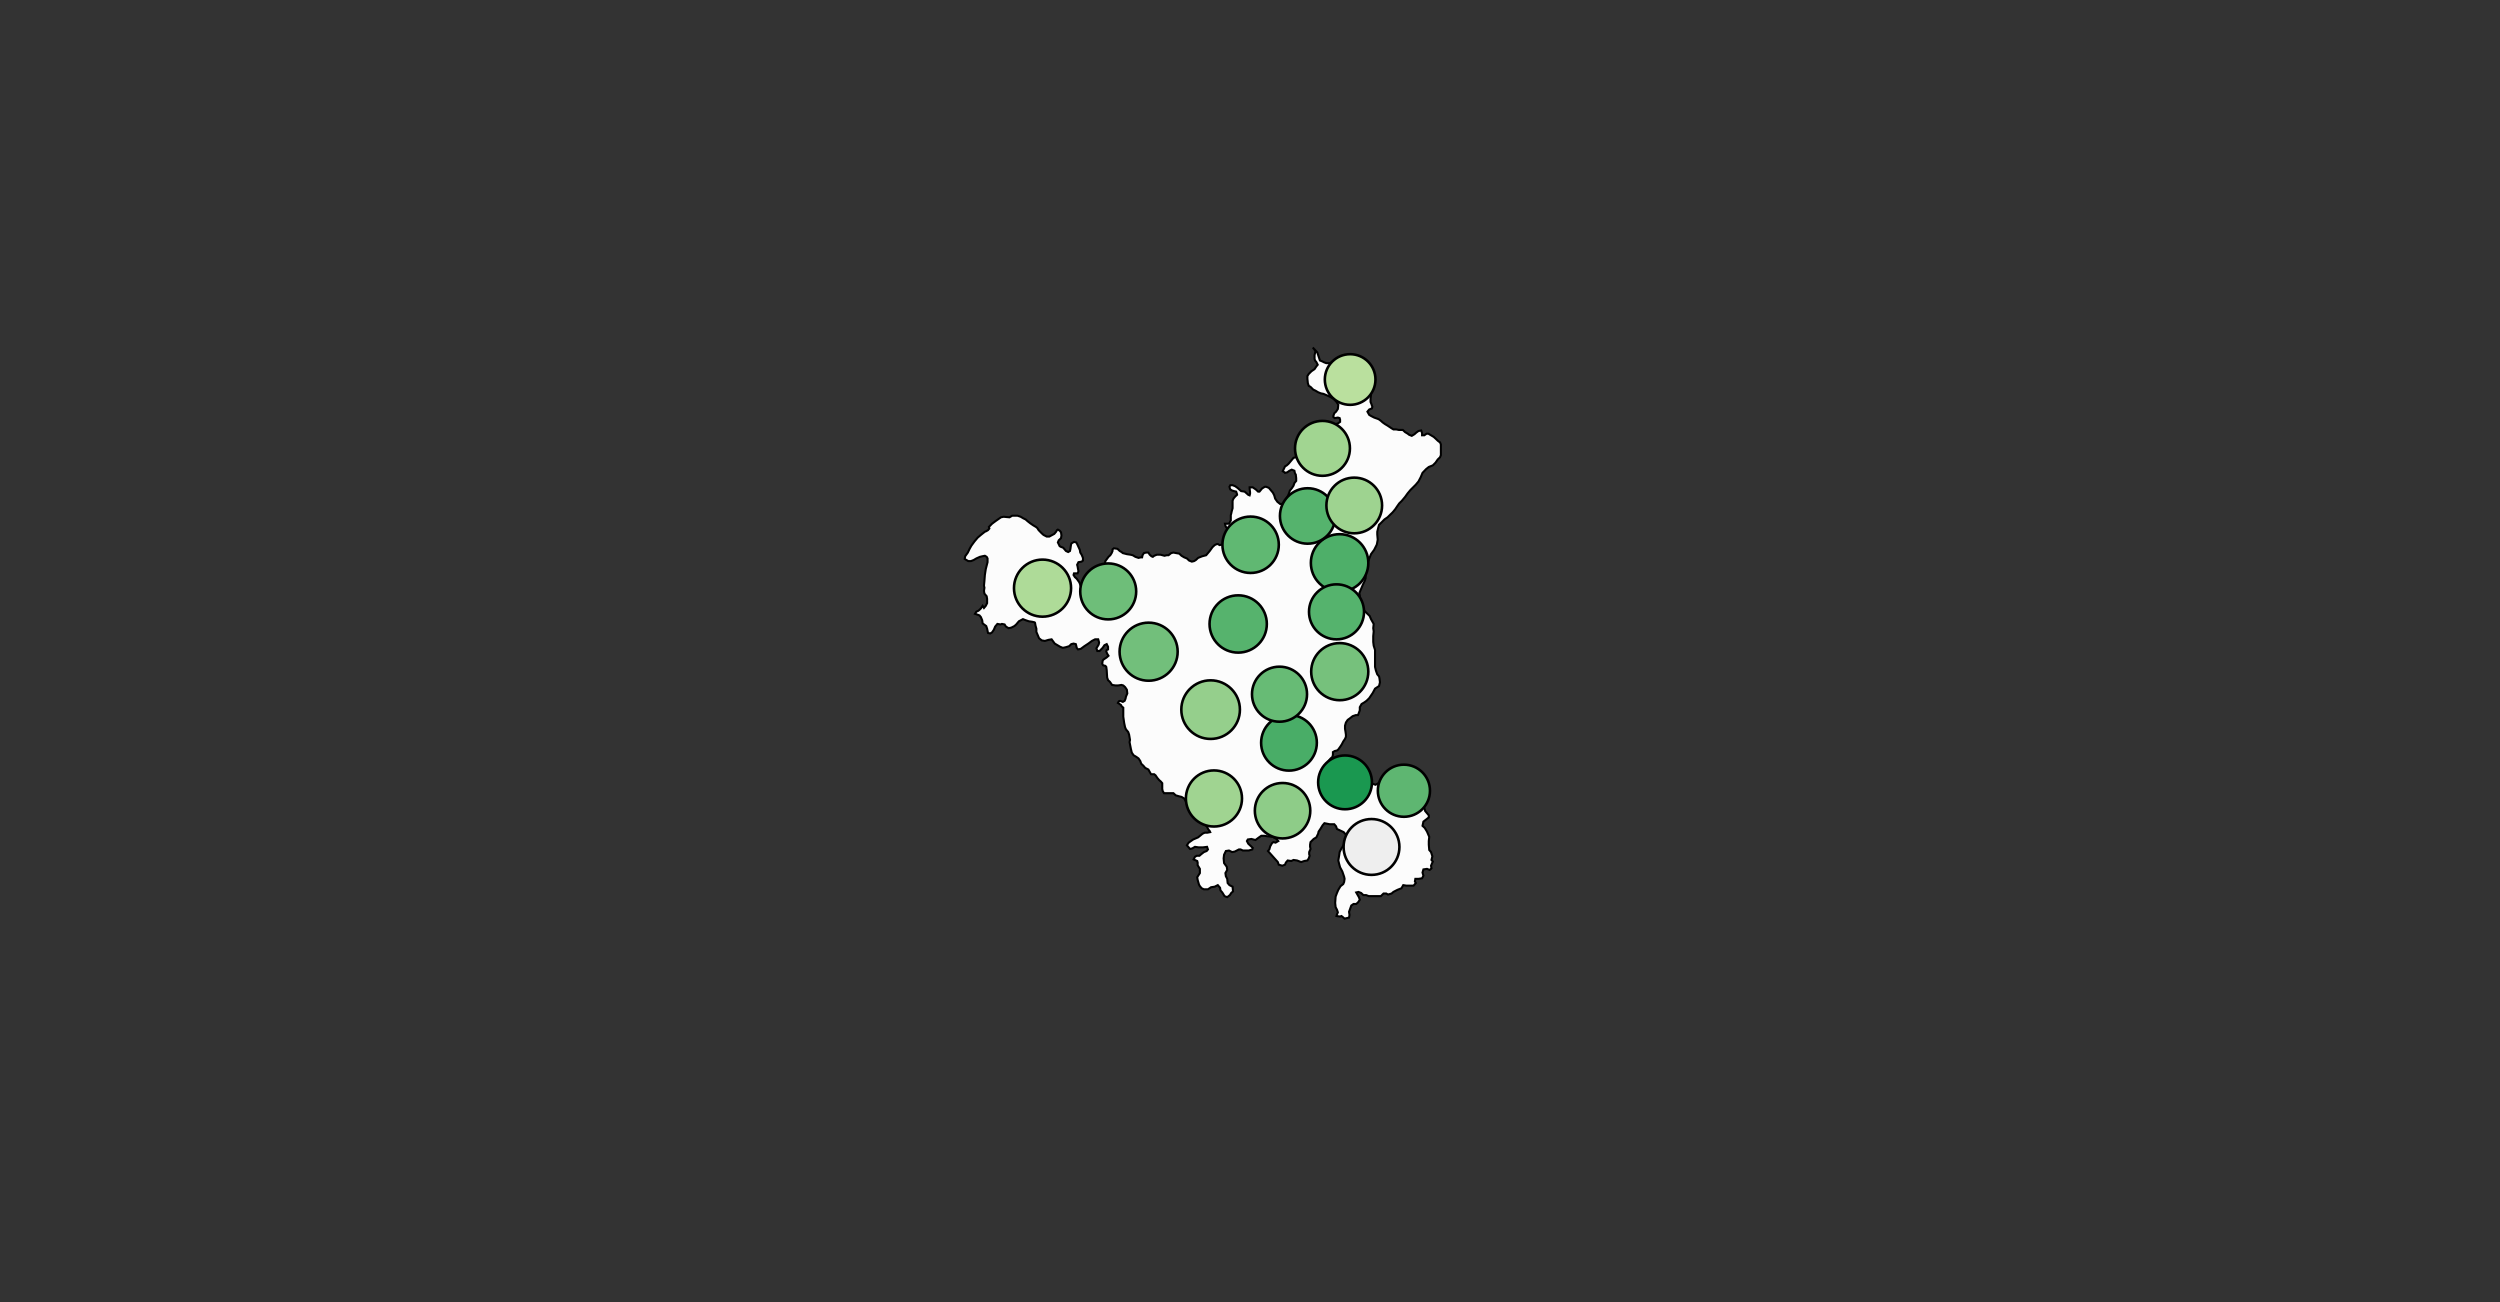 <?xml version="1.0" standalone="no"?><!DOCTYPE svg PUBLIC "-//W3C//DTD SVG 1.1//EN" "http://www.w3.org/Graphics/SVG/1.1/DTD/svg11.dtd"><svg id="chart" width="960" height="500" class="dorlingCart" data-type="dorlingCart" version="1.1" xmlns:xlink="http://www.w3.org/1999/xlink" xmlns="http://www.w3.org/2000/svg"><rect width="100%" height="100%" fill="#333333" stroke="none"/><defs class="svg-crowbar"><style type="text/css"><![CDATA[.feature{ fill: #fcfcfc; stroke: #000000; stroke-width: 0.2px; cursor: pointer; }]]></style></defs>
<g><g transform="translate(-1079.476,-357.734)scale(4,4)">
<path class="feature" data-q="HARYANA" d="M364.803,140.018L365.104,139.711L365.448,139.454L365.964,139.095L366.222,139.043L366.781,139.095L367.039,138.941L367.555,138.941L367.856,139.043L368.114,139.197L368.329,139.3L368.501,139.454L368.759,139.659L369.06,139.865L369.318,140.018L369.447,140.121L369.576,140.326L369.877,140.634L370.049,140.788L370.35,140.942L370.608,140.942L371.081,140.685L371.253,140.48L371.339,140.326L371.425,140.275L371.597,140.378L371.726,140.531L371.769,140.839L371.726,141.096L371.511,141.301L371.425,141.506L371.597,141.864L371.683,141.916L371.941,142.018L372.199,142.326L372.414,142.428L372.586,142.326L372.629,142.121L372.672,141.813L372.715,141.608L372.973,141.454L373.188,141.506L373.274,141.659L373.532,142.223L373.575,142.479L373.704,142.684L373.833,142.991L373.833,143.248L373.704,143.35L373.403,143.401L373.274,143.657L373.317,143.811L373.36,144.067L373.403,144.271L373.317,144.476L373.145,144.476L372.973,144.476L372.93,144.63L373.059,144.834L373.231,144.988L373.489,145.346L373.618,145.704L373.704,145.959L373.833,146.266L373.963,146.419L374.221,146.419L374.479,146.215L374.651,146.215L374.737,146.062L374.608,145.704L374.608,145.397L374.651,145.192L374.78,145.039L374.866,144.885L374.909,144.63L375.296,144.067L375.64,143.811L375.941,143.504L375.984,143.299L376.285,142.889L376.457,142.735L376.586,142.531L376.672,142.326L376.672,142.172L376.801,142.069L377.145,142.121L377.36,142.326L377.532,142.428L377.661,142.531L378.048,142.633L378.392,142.684L378.607,142.735L378.865,142.889L379.166,142.991L379.381,142.94L379.51,142.94L379.553,142.735L379.682,142.531L379.897,142.479L380.112,142.479L380.241,142.684L380.413,142.838L380.542,142.889L380.671,142.787L380.929,142.684L381.273,142.684L381.66,142.787L381.875,142.735L382.047,142.735L382.305,142.531L382.52,142.479L382.778,142.531L383.079,142.582L383.294,142.787L383.552,142.94L383.81,143.043L384.025,143.248L384.284,143.35L384.499,143.299L384.671,143.196L384.886,142.991L385.273,142.838L385.66,142.735L385.832,142.531L386.004,142.326L386.262,141.967L386.477,141.762L386.692,141.659L386.778,141.659L386.95,141.762L387.208,141.711L387.38,141.608L387.638,141.454L388.068,141.352L388.326,141.301L388.369,141.147L388.369,140.89L388.197,140.685L387.939,140.429L387.724,140.224L387.595,140.07L387.509,139.916L387.466,139.711L387.552,139.711L387.767,139.711L387.853,139.711L388.025,139.403L388.025,139.146L388.025,138.889L388.068,138.735L388.111,138.53L388.197,138.222L388.197,137.708L388.197,137.503L388.283,137.297L388.455,137.092L388.627,136.937L388.627,136.886L388.541,136.629L388.326,136.578L388.154,136.526L387.982,136.423L387.939,136.321L387.896,136.166L387.982,136.012L388.197,136.012L388.455,136.115L388.67,136.269L388.842,136.423L389.014,136.578L389.358,136.629L389.53,136.783L389.702,136.937L389.831,136.989L389.874,136.835L389.874,136.68L389.831,136.321L389.831,136.218L390.132,136.218L390.433,136.423L390.648,136.629L390.777,136.629L390.906,136.475L391.035,136.321L391.293,136.166L391.422,136.166L391.68,136.269L391.852,136.475L392.067,136.732L392.196,136.989L392.282,137.297L392.497,137.605L392.755,137.811L393.013,137.811L393.228,137.657L393.314,137.451L393.529,136.989L393.615,136.783L393.701,136.526L393.873,136.321L394.045,136.063L394.131,135.806L394.304,135.601L394.304,135.343L394.261,134.983L394.218,134.932L394.174,134.829L394.131,134.623L393.873,134.52L393.658,134.623L393.443,134.777L393.228,134.829L393.185,134.777L393.013,134.674L393.228,134.211L393.4,134.108L393.572,133.954L393.658,133.851L394.045,133.387L394.82,133.181L395.035,132.975L395.25,132.769L395.422,132.511L395.551,132.254L395.594,131.944L395.637,131.583L395.766,131.068L396.024,131.068L396.153,131.119L396.669,131.119L396.927,131.222L397.142,131.377L397.4,131.326L397.357,131.171L397.228,130.861L397.056,130.758L397.013,130.603L397.185,130.5L397.486,130.294L397.916,130.191L398.303,130.087L398.518,129.933L398.518,129.726L398.475,129.571L398.303,129.52L398.002,129.571L397.873,129.468L397.873,129.365L397.959,129.107L398.131,128.952L398.303,128.693L398.346,128.28L398.174,128.022L397.916,127.712L397.4,127.453L396.927,127.246L396.669,127.195L396.411,127.091L396.153,126.936L395.938,126.833L395.68,126.574L395.508,126.471L395.422,126.212L395.379,125.798L395.379,125.539L395.508,125.332L395.766,125.074L396.067,124.867L396.239,124.608L396.368,124.452L396.239,124.193L396.11,124.038L396.067,123.883L396.067,123.52L396.153,123.157L396.024,122.95L395.895,122.794L396.325,123.261L396.497,123.779L396.583,124.038L396.841,124.142L396.927,124.193L397.185,124.297L397.529,124.297L397.787,124.193L398.088,124.193L398.604,124.349L398.948,124.711L399.163,124.815L399.378,124.763L399.55,124.608L399.636,124.763L399.722,125.022L399.722,125.229L399.808,125.539L400.109,125.643L400.496,125.798L400.754,125.953L401.012,126.212L401.27,126.626L401.399,127.091L401.485,127.35L401.442,127.712L401.442,128.022L401.528,128.228L401.614,128.487L401.571,128.642L401.313,128.745L401.141,128.952L401.313,129.261L401.485,129.365L401.786,129.52L402.216,129.674L402.431,129.829L402.603,129.984L402.818,130.139L403.076,130.294L403.463,130.552L403.635,130.655L403.893,130.655L404.151,130.707L404.539,130.707L404.754,130.913L405.012,131.068L405.141,131.171L405.399,131.274L405.657,131.119L405.829,130.965L406.044,130.81L406.302,130.758L406.388,131.016L406.388,131.222L406.603,131.222L406.818,131.068L406.99,131.068L407.506,131.377L407.678,131.532L407.893,131.738L408.022,131.841L408.108,131.893L408.194,132.099L408.194,132.408L408.194,132.666L408.194,132.872L408.194,133.13L408.108,133.336L407.893,133.542L407.678,133.851L407.42,134.108L407.033,134.263L406.775,134.468L406.431,134.829L406.259,135.24L406.044,135.652L405.786,135.961L405.528,136.218L405.27,136.475L405.012,136.783L404.754,137.143L404.453,137.503L404.194,137.76L403.979,138.068L403.807,138.325L403.549,138.633L403.334,138.838L403.076,139.095L402.775,139.3L402.474,139.608L402.259,139.813L402.173,140.121L402.087,140.48L402.087,140.737L402.13,141.249L402.044,141.711L401.786,142.223L401.485,142.633L401.184,143.401L401.098,143.657L401.012,144.015L400.969,144.271L400.969,144.937L400.883,145.192L400.711,145.55L400.539,145.959L400.367,146.368L400.41,146.624L400.367,146.93L400.367,147.186L400.582,147.646L400.754,147.901L400.883,148.105L401.356,148.565L401.485,148.871L401.743,149.33L401.7,149.738L401.743,150.044L401.7,150.503L401.7,151.064L401.743,151.421L401.872,151.829L401.872,152.44L401.872,153.102L401.872,153.458L401.958,153.814L402.087,154.171L402.259,154.374L402.302,154.578L402.345,154.934L402.259,155.29L401.872,155.544L401.657,155.951L401.485,156.205L401.313,156.459L401.055,156.713L400.84,156.865L400.582,157.018L400.41,157.322L400.41,157.627L400.238,158.084L400.023,158.084L399.722,158.186L399.464,158.389L399.249,158.541L399.077,158.795L398.991,159.099L398.991,159.403L399.034,159.657L399.077,159.961L399.077,160.164L398.991,160.367L398.819,160.62L398.69,160.874L398.561,161.077L398.346,161.381L398.217,161.482L398.002,161.533L397.83,161.634L397.83,161.887L397.787,162.09L397.615,162.242L397.486,162.394L397.357,162.596L397.4,162.85L397.486,162.85L397.615,162.951L397.916,163.305L398.002,163.508L398.217,163.659L398.604,163.558L398.819,163.457L399.292,163.508L399.507,163.508L399.851,163.356L400.023,163.153L400.238,163.103L400.496,163.153L400.754,163.153L400.84,163.153L400.926,163.406L400.926,163.558L401.098,163.761L401.27,163.862L401.442,164.014L401.485,164.368L401.485,164.621L401.915,164.772L402.216,164.621L402.56,164.874L402.861,164.924L403.076,164.874L403.334,164.57L403.463,164.317L403.678,164.216L404.065,164.267L404.496,164.115L404.582,163.963L404.926,164.216L405.356,164.368L405.743,164.519L406.13,164.519L406.259,164.57L406.474,164.823L406.474,165.227L406.431,165.531L406.345,165.784L406.345,166.339L406.431,166.643L406.603,166.996L406.689,167.299L406.861,167.501L407.033,167.703L407.033,167.905L406.517,168.309L406.431,168.713L406.646,168.914L406.861,169.268L407.076,169.772L407.033,170.175L407.033,170.528L407.076,171.032L407.248,171.234L407.377,171.637L407.291,171.99L407.42,172.141L407.248,172.544L407.291,172.795L407.119,172.946L406.861,172.846L406.517,172.896L406.431,173.198L406.517,173.5L406.388,173.752L406.044,173.802L405.743,173.802L405.7,174.053L405.786,174.204L405.571,174.456L405.184,174.456L404.883,174.456L404.582,174.406L404.41,174.707L404.022,174.858L403.635,175.059L403.463,175.21L403.119,175.311L402.947,175.21L402.689,175.21L402.431,175.462L401.7,175.462L401.27,175.462L401.012,175.361L400.754,175.361L400.539,175.16L400.281,175.059L400.066,175.11L400.324,175.562L400.41,175.813L400.238,176.065L400.066,176.215L399.808,176.215L399.593,176.366L399.378,176.969L399.421,177.27L399.378,177.522L398.948,177.622L398.776,177.471L398.647,177.371L398.518,177.421L398.174,177.371L398.217,177.22L398.303,177.019L398.217,176.768L398.088,176.517L398.045,176.115L398.088,175.512L398.217,175.16L398.346,174.858L398.561,174.506L398.819,174.305L398.905,174.104L398.948,173.802L398.905,173.601L398.733,173.097L398.518,172.695L398.432,172.392L398.346,172.04L398.432,171.536L398.475,171.234L398.647,170.881L398.862,170.579L398.948,170.276L399.12,170.075L399.163,169.822L399.077,169.57L398.862,169.318L398.647,169.217L398.217,169.015L398.131,168.763L397.959,168.561L397.701,168.561L397.529,168.561L397.271,168.511L397.013,168.46L396.841,168.662L396.626,169.015L396.454,169.268L396.411,169.469L396.239,169.822L395.981,169.974L395.68,170.276L395.637,170.528L395.637,170.73L395.68,170.932L395.551,171.234L395.551,171.435L395.594,171.587L395.508,171.838L395.379,172.04L395.078,172.09L394.777,172.191L394.39,172.04L394.045,171.99L393.83,172.09L393.486,172.04L393.314,172.241L393.228,172.443L392.97,172.544L392.626,172.443L392.54,172.191L391.594,171.133L391.723,170.982L391.809,170.68L391.981,170.377L392.11,170.276L392.325,170.327L392.583,170.175L392.411,169.974L392.067,169.772L391.594,169.722L391.25,169.671L390.949,169.671L390.734,169.822L390.39,170.075L390.003,169.974L389.659,170.024L389.573,170.175L389.702,170.427L390.132,170.831L390.089,170.982L389.745,171.083L389.186,171.083L388.971,170.982L388.799,170.982L388.412,171.183L388.154,171.234L387.853,171.083L387.552,171.133L387.38,171.486L387.337,171.838L387.38,172.292L387.638,172.644L387.681,172.946L387.509,173.248L387.552,173.55L387.681,173.802L387.724,174.204L387.896,174.406L388.197,174.556L388.24,175.009L388.068,175.16L387.939,175.361L387.681,175.562L387.423,175.462L387.208,175.11L387.036,174.909L386.993,174.657L386.778,174.406L386.477,174.556L386.133,174.607L385.832,174.808L385.445,174.808L385.23,174.707L385.058,174.506L384.972,174.355L384.843,173.903L384.8,173.651L385.058,173.248L385.058,172.846L384.843,172.493L384.843,172.241L384.8,172.09L384.456,171.939L384.585,171.687L384.757,171.587L385.015,171.587L385.187,171.435L385.445,171.234L385.703,171.133L385.832,170.982L385.746,170.73L385.359,170.78L384.929,170.78L384.585,170.73L384.327,170.881L384.112,170.932L383.81,170.579L383.982,170.327L384.198,170.175L384.413,170.024L384.886,169.822L385.316,169.469L385.531,169.369L385.789,169.369L386.047,169.318L386.004,169.217L385.875,169.066L385.746,168.814L385.574,168.612L385.273,168.157L384.972,167.754L384.843,167.552L384.413,167.097L383.939,166.592L383.724,166.39L383.552,166.087L383.294,165.935L383.079,165.885L382.735,165.784L382.52,165.581L382.176,165.581L381.918,165.581L381.617,165.581L381.488,165.379L381.445,165.177L381.445,164.874L381.445,164.621L381.316,164.469L381.144,164.317L380.972,164.115L380.8,163.862L380.671,163.761L380.37,163.761L380.112,163.305L379.811,163.153L379.639,162.951L379.424,162.748L379.338,162.495L379.166,162.242L378.951,162.09L378.693,161.938L378.521,161.685L378.435,161.33L378.306,160.671L378.349,160.468L378.263,159.961L378.177,159.708L377.962,159.454L377.876,159.251L377.79,158.845L377.704,158.236L377.704,158.084L377.704,157.779L377.704,157.373L377.532,157.221L377.489,157.119L377.274,156.967L377.188,156.916L377.274,156.764L377.403,156.713L377.661,156.814L377.833,156.713L377.919,156.51L377.962,156.306L378.091,156.001L378.048,155.646L377.876,155.391L377.704,155.239L377.532,155.188L377.188,155.239L376.973,155.239L376.629,155.188L376.414,154.883L376.242,154.73L376.156,154.476L376.113,153.764L376.07,153.458L375.984,153.356L375.769,153.305L375.683,153.153L375.726,152.847L375.812,152.745L376.113,152.542L376.285,152.389L376.156,152.185L376.07,151.981L376.113,151.829L376.242,151.778L376.242,151.523L376.113,151.268L375.898,151.37L375.726,151.625L375.425,151.93L375.21,151.93L375.124,151.676L375.339,151.319L375.382,151.115L375.296,150.809L374.995,150.809L374.694,150.962L374.35,151.217L373.963,151.472L373.618,151.727L373.36,151.778L373.231,151.625L373.188,151.421L373.145,151.268L372.93,151.217L372.715,151.268L372.5,151.472L372.156,151.574L371.898,151.625L371.64,151.523L371.468,151.421L371.124,151.217L370.823,150.809L370.522,150.86L370.178,150.962L369.877,150.911L369.619,150.707L369.361,150.095L369.361,149.789L369.275,149.483L369.232,149.228L369.189,149.177L368.974,149.126L368.63,149.075L368.329,148.973L368.071,148.871L367.684,149.075L367.426,149.381L367.254,149.534L366.953,149.687L366.695,149.738L366.437,149.585L366.308,149.381L366.05,149.33L365.921,149.381L365.62,149.33L365.405,149.585L365.276,149.891L365.104,150.146L364.932,150.248L364.717,150.197L364.631,149.789L364.545,149.534L364.201,149.279L364.158,148.973L364.029,148.667L363.9,148.514L363.771,148.463L363.469,148.36L363.598,148.156L363.814,148.054L364.029,147.85L364.201,147.595L364.33,147.799L364.502,147.595L364.631,147.339L364.631,146.93L364.588,146.675L364.373,146.419L364.33,146.164L364.373,145.857L364.33,145.653L364.373,145.192L364.416,144.63L364.502,144.067L364.674,143.401L364.674,143.043L364.588,142.889L364.416,142.787L364.158,142.838L363.943,142.889L363.598,143.043L363.34,143.196L363.082,143.299L362.824,143.299L362.652,143.196L362.48,143.094L362.523,142.838L362.781,142.479L362.953,142.121L363.125,141.813L363.426,141.403L363.728,141.044L364.029,140.788L364.416,140.48L364.545,140.429L364.717,140.326L364.846,140.172Z"></path>
<circle class="distCircs" cx="396.826" cy="132.475" r="2.636" stroke="#000" stroke-width="0.25" fill="#a1d591" data-q="HARYANA" data-r="AMBALA"><title>HARYANA - AMBALA: Census 2011 Total Rural Households = 112,525. Census 2011 Households with toilets = 57,554. Census 2001 Total Rural Households = 110,206. Census 2001 Households with toilets = 33,638. Difference between Census 2011 Households with toilets and Census 2001 Households with toilets = 20.6%</title></circle><circle class="distCircs" cx="386.088" cy="157.558" r="2.813" stroke="#000" stroke-width="0.25" fill="#95cf8c" data-q="HARYANA" data-r="BHIWANI"><title>HARYANA - BHIWANI: Census 2011 Total Rural Households = 245,761. Census 2011 Households with toilets = 120,948. Census 2001 Total Rural Households = 191,911. Census 2001 Households with toilets = 50,032. Difference between Census 2011 Households with toilets and Census 2001 Households with toilets = 23.1%</title></circle><circle class="distCircs" cx="404.644" cy="165.343" r="2.502" stroke="#000" stroke-width="0.25" fill="#5eb671" data-q="HARYANA" data-r="FARIDABAD"><title>HARYANA - FARIDABAD: Census 2011 Total Rural Households = 60,315. Census 2011 Households with toilets = 35,332. Census 2001 Total Rural Households = 140,576. Census 2001 Households with toilets = 32,781. Difference between Census 2011 Households with toilets and Census 2001 Households with toilets = 35.3%</title></circle><circle class="distCircs" cx="376.257" cy="146.21" r="2.686" stroke="#000" stroke-width="0.25" fill="#6ebe79" data-q="HARYANA" data-r="FATEHABAD"><title>HARYANA - FATEHABAD: Census 2011 Total Rural Households = 141,266. Census 2011 Households with toilets = 102,915. Census 2001 Total Rural Households = 111,765. Census 2001 Households with toilets = 46,019. Difference between Census 2011 Households with toilets and Census 2001 Households with toilets = 31.7%</title></circle><circle class="distCircs" cx="398.993" cy="164.54" r="2.583" stroke="#000" stroke-width="0.25" fill="#1a9850" data-q="HARYANA" data-r="GURGAON"><title>HARYANA - GURGAON: Census 2011 Total Rural Households = 88,013. Census 2011 Households with toilets = 98,619. Census 2001 Total Rural Households = 195,906. Census 2001 Households with toilets = 53,862. Difference between Census 2011 Households with toilets and Census 2001 Households with toilets = 84.6%</title></circle><circle class="distCircs" cx="380.137" cy="151.996" r="2.788" stroke="#000" stroke-width="0.25" fill="#72bf7b" data-q="HARYANA" data-r="HISAR"><title>HARYANA - HISAR: Census 2011 Total Rural Households = 221,028. Census 2011 Households with toilets = 138,093. Census 2001 Total Rural Households = 186,142. Census 2001 Households with toilets = 58,862. Difference between Census 2011 Households with toilets and Census 2001 Households with toilets = 30.9%</title></circle><circle class="distCircs" cx="393.611" cy="160.738" r="2.675" stroke="#000" stroke-width="0.25" fill="#49ad67" data-q="HARYANA" data-r="JHAJJAR"><title>HARYANA - JHAJJAR: Census 2011 Total Rural Households = 134,340. Census 2011 Households with toilets = 78,550. Census 2001 Total Rural Households = 112,505. Census 2001 Households with toilets = 21,036. Difference between Census 2011 Households with toilets and Census 2001 Households with toilets = 39.8%</title></circle><circle class="distCircs" cx="388.735" cy="149.335" r="2.75" stroke="#000" stroke-width="0.25" fill="#56b36d" data-q="HARYANA" data-r="JIND"><title>HARYANA - JIND: Census 2011 Total Rural Households = 187,059. Census 2011 Households with toilets = 96,049. Census 2001 Total Rural Households = 160,241. Census 2001 Households with toilets = 23,244. Difference between Census 2011 Households with toilets and Census 2001 Households with toilets = 36.8%</title></circle><circle class="distCircs" cx="389.928" cy="141.731" r="2.706" stroke="#000" stroke-width="0.25" fill="#60b872" data-q="HARYANA" data-r="KAITHAL"><title>HARYANA - KAITHAL: Census 2011 Total Rural Households = 154,438. Census 2011 Households with toilets = 89,039. Census 2001 Total Rural Households = 130,047. Census 2001 Households with toilets = 29,966. Difference between Census 2011 Households with toilets and Census 2001 Households with toilets = 34.6%</title></circle><circle class="distCircs" cx="398.47" cy="143.474" r="2.758" stroke="#000" stroke-width="0.25" fill="#4eaf69" data-q="HARYANA" data-r="KARNAL"><title>HARYANA - KARNAL: Census 2011 Total Rural Households = 194,003. Census 2011 Households with toilets = 133,025. Census 2001 Total Rural Households = 155,619. Census 2001 Households with toilets = 46,558. Difference between Census 2011 Households with toilets and Census 2001 Households with toilets = 38.7%</title></circle><circle class="distCircs" cx="395.404" cy="138.966" r="2.661" stroke="#000" stroke-width="0.25" fill="#55b36d" data-q="HARYANA" data-r="KURUKSHETRA"><title>HARYANA - KURUKSHETRA: Census 2011 Total Rural Households = 126,220. Census 2011 Households with toilets = 87,171. Census 2001 Total Rural Households = 99,287. Census 2001 Households with toilets = 31,754. Difference between Census 2011 Households with toilets and Census 2001 Households with toilets = 37.1%</title></circle><circle class="distCircs" cx="386.408" cy="166.087" r="2.693" stroke="#000" stroke-width="0.25" fill="#a0d491" data-q="HARYANA" data-r="MAHENDRAGARH"><title>HARYANA - MAHENDRAGARH: Census 2011 Total Rural Households = 145,235. Census 2011 Households with toilets = 56,620. Census 2001 Total Rural Households = 115,120. Census 2001 Households with toilets = 20,940. Difference between Census 2011 Households with toilets and Census 2001 Households with toilets = 20.8%</title></circle><circle class="distCircs" cx="401.533" cy="170.742" r="2.68" stroke="#000" stroke-width="0.25" fill="#eee" data-q="HARYANA" data-r="MEWAT"><title>HARYANA - MEWAT: Census 2011 Total Rural Households = 137,261. Census 2011 Households with toilets = 24,448. Census 2001 Total Rural Households = NaN. Census 2001 Households with toilets = 0. Difference between Census 2011 Households with toilets and Census 2001 Households with toilets = NaN%</title></circle><circle class="distCircs" cx="399.483" cy="125.866" r="2.431" stroke="#000" stroke-width="0.25" fill="#bae09e" data-q="HARYANA" data-r="PANCHKULA"><title>HARYANA - PANCHKULA: Census 2011 Total Rural Households = 42,651. Census 2011 Households with toilets = 18,786. Census 2001 Total Rural Households = 40,804. Census 2001 Households with toilets = 11,832. Difference between Census 2011 Households with toilets and Census 2001 Households with toilets = 15.0%</title></circle><circle class="distCircs" cx="398.174" cy="148.171" r="2.641" stroke="#000" stroke-width="0.25" fill="#55b36d" data-q="HARYANA" data-r="PANIPAT"><title>HARYANA - PANIPAT: Census 2011 Total Rural Households = 114,922. Census 2011 Households with toilets = 76,682. Census 2001 Total Rural Households = 93,517. Census 2001 Households with toilets = 27,729. Difference between Census 2011 Households with toilets and Census 2001 Households with toilets = 37.1%</title></circle><circle class="distCircs" cx="392.995" cy="167.262" r="2.661" stroke="#000" stroke-width="0.25" fill="#8ecc88" data-q="HARYANA" data-r="REWARI"><title>HARYANA - REWARI: Census 2011 Total Rural Households = 126,261. Census 2011 Households with toilets = 62,816. Census 2001 Total Rural Households = 108,821. Census 2001 Households with toilets = 27,389. Difference between Census 2011 Households with toilets and Census 2001 Households with toilets = 24.6%</title></circle><circle class="distCircs" cx="392.702" cy="156.076" r="2.642" stroke="#000" stroke-width="0.25" fill="#67bb75" data-q="HARYANA" data-r="ROHTAK"><title>HARYANA - ROHTAK: Census 2011 Total Rural Households = 115,506. Census 2011 Households with toilets = 67,496. Census 2001 Total Rural Households = 103,997. Census 2001 Households with toilets = 26,309. Difference between Census 2011 Households with toilets and Census 2001 Households with toilets = 33.1%</title></circle><circle class="distCircs" cx="369.952" cy="145.895" r="2.74" stroke="#000" stroke-width="0.25" fill="#aedb98" data-q="HARYANA" data-r="SIRSA"><title>HARYANA - SIRSA: Census 2011 Total Rural Households = 178,789. Census 2011 Households with toilets = 156,480. Census 2001 Total Rural Households = 134,559. Census 2001 Households with toilets = 93,970. Difference between Census 2011 Households with toilets and Census 2001 Households with toilets = 17.7%</title></circle><circle class="distCircs" cx="398.485" cy="153.912" r="2.742" stroke="#000" stroke-width="0.25" fill="#76c17c" data-q="HARYANA" data-r="SONIPAT"><title>HARYANA - SONIPAT: Census 2011 Total Rural Households = 180,286. Census 2011 Households with toilets = 101,337. Census 2001 Total Rural Households = 158,373. Census 2001 Households with toilets = 41,480. Difference between Census 2011 Households with toilets and Census 2001 Households with toilets = 30.0%</title></circle><circle class="distCircs" cx="399.876" cy="137.958" r="2.673" stroke="#000" stroke-width="0.25" fill="#9ed390" data-q="HARYANA" data-r="YAMUNANAGAR"><title>HARYANA - YAMUNANAGAR: Census 2011 Total Rural Households = 133,009. Census 2011 Households with toilets = 61,199. Census 2001 Total Rural Households = 105,067. Census 2001 Households with toilets = 26,112. Difference between Census 2011 Households with toilets and Census 2001 Households with toilets = 21.2%</title></circle></g></g></svg>